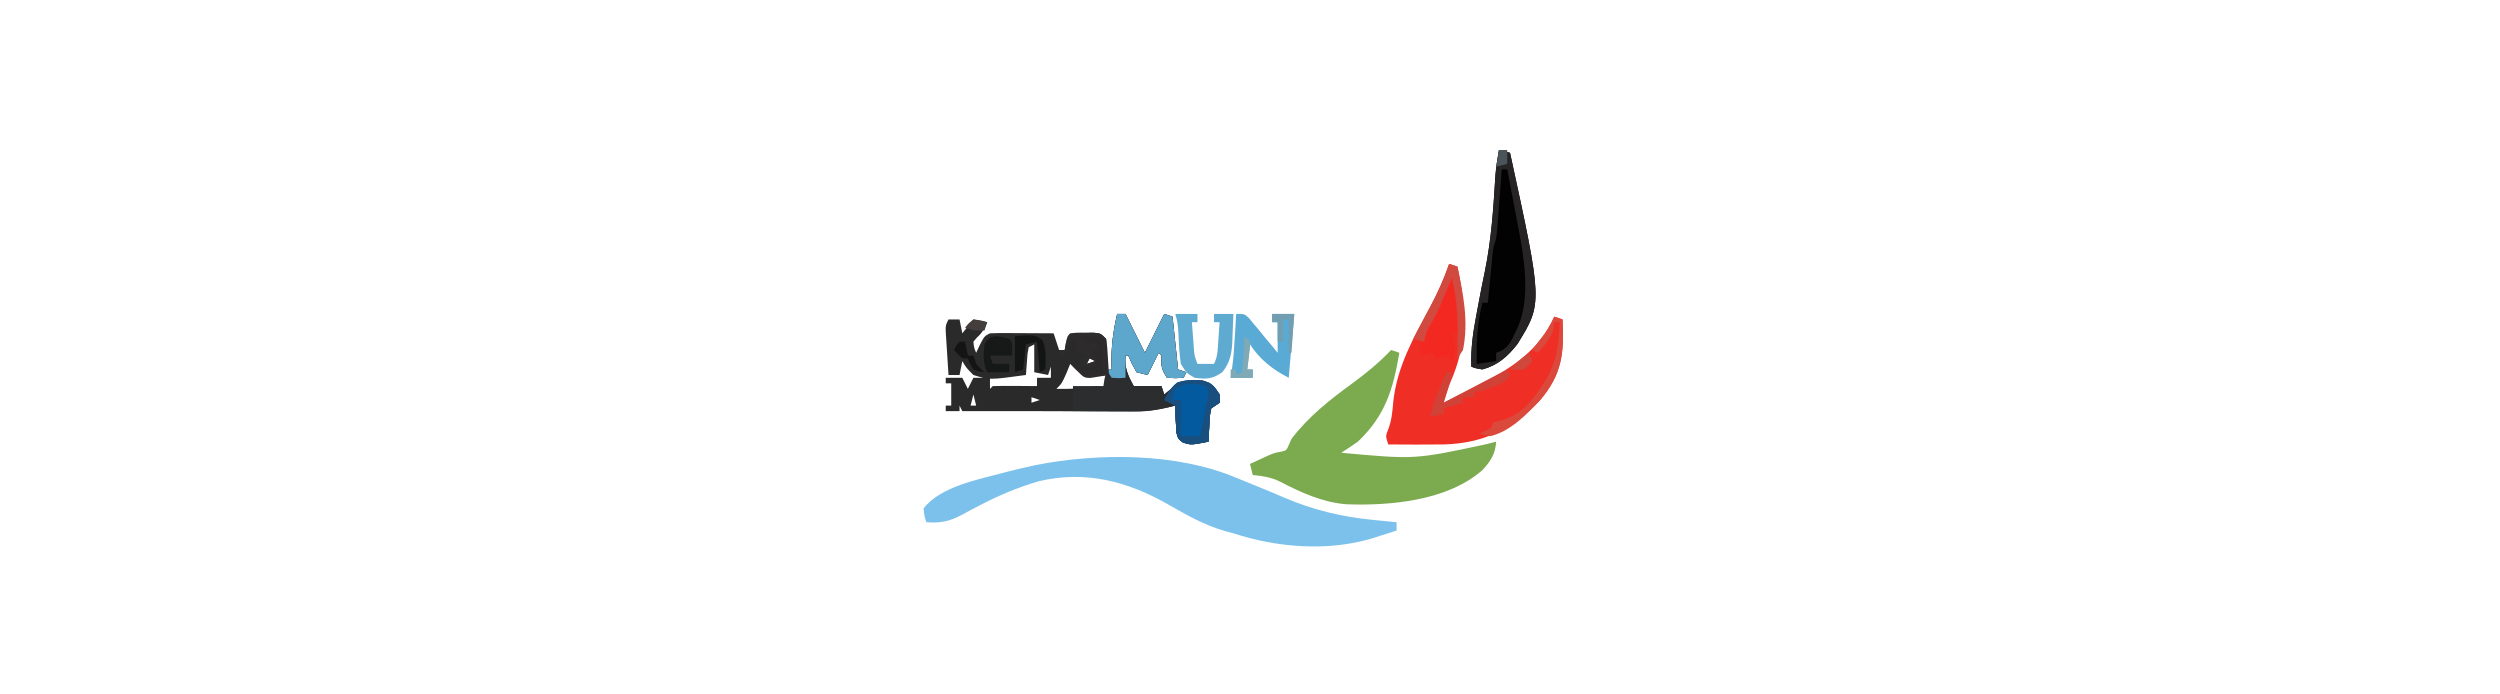 <?xml version="1.0" encoding="UTF-8"?>
<svg xmlns="http://www.w3.org/2000/svg" xmlns:xlink="http://www.w3.org/1999/xlink" width="3240px" height="900px" viewBox="0 0 3240 900" version="1.1">
<g id="surface1">
<path style=" stroke:none;fill-rule:nonzero;fill:rgb(16.863%,16.471%,16.863%);fill-opacity:1;" d="M 1447.891 406.816 C 1451.461 406.816 1455.031 406.816 1458.66 406.816 C 1466.961 423.426 1475.238 440.062 1483.766 457.199 C 1492.066 440.559 1500.316 423.949 1508.867 406.816 C 1512.438 407.98 1515.926 409.141 1519.609 410.387 C 1523.18 444.242 1523.18 444.242 1526.805 478.789 C 1532.117 480.59 1532.117 480.59 1537.516 482.414 C 1536.355 484.77 1535.191 487.176 1533.945 489.613 C 1523.621 490.277 1523.621 490.277 1512.438 489.613 C 1504.605 477.848 1504.965 474.277 1505.297 460.824 C 1503.5 459.051 1503.5 459.051 1501.727 457.199 C 1496.965 466.691 1492.234 476.215 1487.336 485.988 C 1482.656 484.824 1477.895 483.66 1472.996 482.414 C 1466.742 471.371 1466.742 471.371 1462.23 460.824 C 1461.066 460.824 1459.906 460.824 1458.66 460.824 C 1457.273 476.852 1461.73 486.484 1469.426 500.383 C 1481.246 500.383 1493.062 500.383 1505.297 500.383 C 1507.07 505.75 1507.07 505.75 1508.867 511.207 C 1511.691 508.879 1514.488 506.582 1517.395 504.23 C 1532.062 492.629 1540.367 492.242 1559.051 493.184 C 1571.145 497.504 1573.168 500.051 1580.586 511.207 C 1580.586 514.777 1580.586 518.293 1580.586 521.973 C 1577.016 524.383 1573.5 526.734 1569.816 529.199 C 1567.688 539.551 1567.688 539.551 1567.355 551.234 C 1567.133 555.191 1566.855 559.152 1566.637 563.219 C 1566.523 566.238 1566.359 569.254 1566.246 572.383 C 1543.66 576.785 1543.66 576.785 1533.281 573.602 C 1526.805 568.812 1526.805 568.812 1524.59 560.48 C 1524.426 557.27 1524.258 554.086 1524.094 550.789 C 1523.816 546.027 1523.816 546.027 1523.457 541.129 C 1523.289 535.926 1523.18 530.805 1523.18 525.629 C 1521.242 526.125 1519.219 526.625 1517.172 527.176 C 1502.668 530.691 1489.16 533.27 1474.215 533.211 C 1471.004 533.211 1467.82 533.211 1464.527 533.211 C 1461.066 533.211 1457.664 533.156 1454.148 533.156 C 1450.633 533.156 1447.062 533.156 1443.434 533.156 C 1432.168 533.102 1420.848 533.102 1409.582 533.047 C 1401.945 532.992 1394.359 532.992 1386.723 532.992 C 1370.004 532.934 1353.203 532.879 1336.484 532.824 C 1331.805 532.824 1327.102 532.824 1322.422 532.824 C 1297.344 532.824 1272.242 532.824 1247.137 532.824 C 1245.973 530.418 1244.809 528.062 1243.566 525.629 C 1243.566 527.953 1243.566 530.359 1243.566 532.824 C 1237.668 532.824 1231.746 532.824 1225.684 532.824 C 1225.684 530.418 1225.684 528.062 1225.684 525.629 C 1228.008 525.629 1230.418 525.629 1232.797 525.629 C 1232.797 516.078 1232.797 506.582 1232.797 496.809 C 1230.473 496.809 1228.066 496.809 1225.684 496.809 C 1225.684 494.43 1225.684 492.078 1225.684 489.613 C 1232.742 489.613 1239.828 489.613 1247.137 489.613 C 1249.543 494.375 1251.867 499.109 1254.332 504.008 C 1256.684 499.273 1259.066 494.484 1261.527 489.613 C 1268.613 489.613 1275.699 489.613 1283.008 489.613 C 1283.008 494.375 1283.008 499.109 1283.008 504.008 C 1284.172 502.789 1285.387 501.629 1286.633 500.383 C 1296.266 500.105 1305.871 500.051 1315.504 500.16 C 1318.242 500.16 1320.93 500.215 1323.777 500.215 C 1330.449 500.27 1337.203 500.324 1343.957 500.383 C 1343.957 496.809 1343.957 493.238 1343.957 489.613 C 1349.852 489.613 1355.777 489.613 1361.922 489.613 C 1361.922 484.824 1361.922 480.09 1361.922 475.219 C 1360.121 480.535 1360.121 480.535 1358.293 485.988 C 1352.371 484.824 1346.477 483.66 1340.387 482.414 C 1340.387 470.539 1340.387 458.637 1340.387 446.375 C 1336.816 448.145 1336.816 448.145 1333.191 450 C 1331.527 458.473 1331.527 458.473 1330.949 468.242 C 1330.672 471.535 1330.395 474.832 1330.172 478.234 C 1329.949 480.809 1329.785 483.355 1329.617 485.988 C 1282.344 492.465 1282.344 492.465 1261.527 485.988 C 1252.34 476.797 1252.34 476.797 1247.137 468.02 C 1245.973 473.945 1244.809 479.84 1243.566 485.988 C 1238.832 485.988 1234.098 485.988 1229.254 485.988 C 1228.562 475.328 1227.898 464.672 1227.234 454.07 C 1227.012 450.996 1226.848 447.98 1226.625 444.879 C 1226.461 441.973 1226.293 439.066 1226.07 436.105 C 1225.906 433.418 1225.738 430.762 1225.574 427.965 C 1225.684 421.211 1225.684 421.211 1229.254 414.012 C 1233.988 414.012 1238.723 414.012 1243.566 414.012 C 1244.754 419.91 1245.973 425.891 1247.137 431.98 C 1251.867 426.055 1256.629 420.16 1261.527 414.012 C 1267.453 415.176 1273.348 416.34 1279.438 417.586 C 1275.754 425.777 1272.961 431.371 1266.207 437.379 C 1264.656 439.176 1263.078 440.949 1261.527 442.801 C 1262.305 450.609 1262.305 450.609 1265.098 457.199 C 1266.703 453.684 1268.336 450.223 1270 446.652 C 1275.867 435.605 1275.867 435.605 1283.008 431.98 C 1289.234 431.703 1295.492 431.648 1301.746 431.648 C 1305.484 431.648 1309.164 431.703 1312.957 431.703 C 1318.742 431.758 1318.742 431.758 1324.719 431.758 C 1330.504 431.812 1330.504 431.812 1336.539 431.812 C 1346.172 431.867 1355.832 431.922 1365.492 431.98 C 1367.816 439.121 1370.223 446.262 1372.605 453.625 C 1375.012 453.625 1377.367 453.625 1379.801 453.625 C 1380.328 450.719 1380.879 447.812 1381.379 444.824 C 1383.371 435.605 1383.371 435.605 1386.996 431.98 C 1393.473 431.535 1399.953 431.371 1406.457 431.316 C 1410.027 431.258 1413.543 431.258 1417.223 431.203 C 1426.441 431.98 1426.441 431.98 1433.582 439.176 C 1434.301 448.559 1434.301 448.559 1434.023 459.441 C 1433.969 463.066 1433.914 466.691 1433.859 470.375 C 1433.746 473.168 1433.691 475.938 1433.582 478.789 C 1435.961 478.789 1438.316 478.789 1440.777 478.789 C 1440.641 476.629 1440.586 474.441 1440.473 472.199 C 1440.031 449.445 1442.66 428.906 1447.891 406.816 Z M 1412.102 464.395 C 1410.883 466.805 1409.695 469.129 1408.477 471.594 C 1412.047 470.43 1415.617 469.184 1419.242 468.02 C 1416.891 466.805 1414.512 465.613 1412.102 464.395 Z M 1290.203 468.02 C 1304.516 471.594 1304.516 471.594 1304.516 471.594 Z M 1386.996 471.594 C 1384.562 477.625 1384.562 477.625 1382.043 483.773 C 1376.23 496.809 1376.23 496.809 1369.062 504.008 C 1387.496 504.34 1404.629 503.453 1422.812 500.383 C 1424.031 502.789 1425.195 505.145 1426.441 507.578 C 1432.004 502.902 1432.004 502.902 1437.152 496.809 C 1437.152 493.238 1437.152 489.668 1437.152 485.988 C 1433.969 486.262 1433.969 486.262 1430.73 486.484 C 1415.23 487.23 1407.312 487.566 1393.918 478.789 C 1391.648 476.465 1389.352 474.055 1386.996 471.594 Z M 1261.527 511.207 C 1260.312 515.965 1259.121 520.699 1257.902 525.629 C 1260.312 525.629 1262.637 525.629 1265.098 525.629 C 1263.938 520.867 1262.691 516.078 1261.527 511.207 Z M 1318.852 514.777 C 1322.422 525.629 1322.422 525.629 1322.422 525.629 Z M 1336.816 514.777 C 1336.816 517.184 1336.816 519.539 1336.816 521.973 C 1340.332 520.812 1343.902 519.648 1347.527 518.402 C 1344.012 517.184 1340.441 516.023 1336.816 514.777 Z M 1336.816 514.777 "/>
<path style=" stroke:none;fill-rule:nonzero;fill:rgb(93.725%,18.431%,14.51%);fill-opacity:1;" d="M 1878.078 342.012 C 1881.648 343.203 1885.223 344.363 1888.848 345.582 C 1900.5 400.836 1902.52 443.578 1879.492 496.035 C 1875.699 504.922 1873.07 512.672 1870.938 521.973 C 1884.004 515.469 1896.93 508.824 1909.938 502.18 C 1913.562 500.383 1917.191 498.555 1920.926 496.699 C 1960.453 476.324 1995.938 452.41 2014.316 410.387 C 2017.887 411.605 2021.457 412.77 2025.082 414.012 C 2027.16 457.805 2024.586 485.047 1995.523 519.094 C 1960.34 556.133 1922.531 574.652 1870.938 576.008 C 1847.023 576.285 1823.164 576.23 1799.223 576.008 C 1795.68 565.184 1795.68 565.184 1798.836 557.27 C 1803.762 544.922 1804.59 533.047 1805.754 519.98 C 1810.848 474.555 1831.91 437.793 1853.277 397.984 C 1863.078 379.688 1871.355 361.668 1878.078 342.012 Z M 1878.078 342.012 "/>
<path style=" stroke:none;fill-rule:nonzero;fill:rgb(48.235%,75.686%,92.157%);fill-opacity:1;" d="M 1602.09 619.191 C 1610.176 622.488 1618.285 625.781 1626.422 629.074 C 1639.07 634.195 1651.664 639.402 1664.23 644.855 C 1702.039 661.105 1739.797 670.043 1780.676 673.895 C 1784.969 674.336 1784.969 674.336 1789.367 674.777 C 1796.234 675.441 1803.152 676.105 1809.988 676.801 C 1809.988 680.371 1809.988 683.941 1809.988 687.621 C 1802.684 689.949 1795.375 692.246 1788.039 694.598 C 1783.941 695.871 1779.875 697.145 1775.695 698.504 C 1718.539 714.777 1654.406 709.438 1598.465 691.195 C 1594.895 690.227 1591.379 689.285 1587.699 688.289 C 1561.043 680.648 1538.18 667.637 1514.266 653.961 C 1461.73 623.926 1407.59 609.477 1347.086 623.484 C 1319.625 631.371 1293.773 642.309 1268.449 655.566 C 1265.93 656.867 1263.383 658.195 1260.809 659.555 C 1255.855 662.102 1250.926 664.785 1246.082 667.469 C 1230.305 675.773 1218.82 678.184 1200.578 676.801 C 1197.895 668.688 1197.895 668.688 1196.953 658.805 C 1219.262 630.57 1266.371 621.824 1299.836 612.883 C 1302.52 612.16 1305.207 611.496 1307.918 610.723 C 1316.359 608.59 1324.719 606.652 1333.191 604.797 C 1337.703 603.801 1337.703 603.801 1342.27 602.723 C 1423.812 586.723 1525.199 586.723 1602.09 619.191 Z M 1602.09 619.191 "/>
<path style=" stroke:none;fill-rule:nonzero;fill:rgb(48.627%,66.667%,30.588%);fill-opacity:1;" d="M 1802.848 453.625 C 1806.363 454.789 1809.934 455.98 1813.559 457.199 C 1805.477 504.535 1795.539 538.391 1759.809 572.383 C 1752.723 577.336 1745.578 582.211 1738.273 586.777 C 1833.488 595.523 1833.488 595.523 1924.719 576.008 C 1929.453 574.707 1934.242 573.488 1939.055 572.383 C 1938.086 588.273 1931.695 597.934 1921.203 609.254 C 1876.141 648.84 1802.352 655.707 1744.695 653.52 C 1713.695 651 1686.016 638.238 1658.695 624.066 C 1646.988 618.363 1636.441 616.895 1623.57 615.621 C 1622.406 610.832 1621.219 606.07 1620 601.227 C 1625.066 598.875 1630.16 596.551 1635.223 594.25 C 1639.457 592.285 1639.457 592.285 1643.805 590.293 C 1652.301 586.777 1652.301 586.777 1660.051 585.449 C 1667.164 583.816 1667.164 583.816 1670.238 576.84 C 1671.426 574.152 1672.59 571.551 1673.754 568.812 C 1696.062 539.551 1723.324 518.238 1752.664 496.809 C 1770.906 483.441 1787.238 470.043 1802.848 453.625 Z M 1802.848 453.625 "/>
<path style=" stroke:none;fill-rule:nonzero;fill:rgb(0.784%,0.784%,0.784%);fill-opacity:1;" d="M 1942.656 194.41 C 1947.359 195.602 1952.094 196.766 1956.992 197.98 C 1999.371 392.699 1999.371 392.699 1966.707 445.711 C 1954.336 461.652 1941.105 473.504 1921.148 478.789 C 1912.844 477.461 1912.844 477.461 1906.809 475.219 C 1906.035 452.188 1908.941 431.203 1913.289 408.586 C 1913.953 405.07 1914.617 401.555 1915.281 397.984 C 1918.074 382.762 1921.039 367.645 1924.219 352.504 C 1932.855 310.703 1935.543 268.684 1938.145 226.105 C 1939.113 215.395 1940.773 204.957 1942.656 194.41 Z M 1942.656 194.41 "/>
<path style=" stroke:none;fill-rule:nonzero;fill:rgb(17.255%,17.647%,18.431%);fill-opacity:1;" d="M 1447.891 406.816 C 1451.461 406.816 1455.031 406.816 1458.66 406.816 C 1466.961 423.426 1475.238 440.062 1483.766 457.199 C 1492.066 440.559 1500.316 423.949 1508.867 406.816 C 1512.438 407.98 1515.926 409.141 1519.609 410.387 C 1521.961 432.977 1524.367 455.535 1526.805 478.789 C 1530.32 479.98 1533.891 481.199 1537.516 482.414 C 1536.355 484.77 1535.191 487.176 1533.945 489.613 C 1523.621 490.277 1523.621 490.277 1512.438 489.613 C 1504.605 477.848 1504.965 474.277 1505.297 460.824 C 1504.109 459.605 1502.891 458.414 1501.727 457.199 C 1496.965 466.691 1492.234 476.215 1487.336 485.988 C 1482.656 484.824 1477.895 483.66 1472.996 482.414 C 1466.742 471.371 1466.742 471.371 1462.23 460.824 C 1461.066 460.824 1459.906 460.824 1458.66 460.824 C 1457.273 476.852 1461.73 486.484 1469.426 500.383 C 1481.246 500.383 1493.062 500.383 1505.297 500.383 C 1507.07 505.75 1507.07 505.75 1508.867 511.207 C 1511.691 508.879 1514.488 506.582 1517.395 504.23 C 1532.062 492.629 1540.367 492.242 1559.051 493.184 C 1571.145 497.504 1573.168 500.051 1580.586 511.207 C 1580.586 514.777 1580.586 518.293 1580.586 521.973 C 1577.016 524.383 1573.5 526.734 1569.816 529.199 C 1567.688 539.551 1567.688 539.551 1567.355 551.234 C 1567.133 555.191 1566.855 559.152 1566.637 563.219 C 1566.523 566.238 1566.359 569.254 1566.246 572.383 C 1543.66 576.785 1543.66 576.785 1533.281 573.602 C 1526.805 568.812 1526.805 568.812 1524.59 560.48 C 1524.426 557.27 1524.258 554.086 1524.094 550.789 C 1523.816 546.027 1523.816 546.027 1523.457 541.129 C 1523.289 535.926 1523.18 530.805 1523.18 525.629 C 1521.242 526.125 1519.219 526.625 1517.172 527.176 C 1500.148 531.301 1484.816 533.27 1467.266 533.156 C 1462.727 533.156 1458.27 533.156 1453.703 533.102 C 1449.082 533.102 1444.375 533.047 1439.645 533.047 C 1432.559 532.992 1432.559 532.992 1425.359 532.992 C 1413.762 532.934 1402.164 532.879 1390.566 532.824 C 1390.566 522.113 1390.566 511.426 1390.566 500.383 C 1403.742 500.383 1416.836 500.383 1430.012 500.383 C 1430.453 497.504 1430.898 494.598 1431.34 491.633 C 1432.059 488.562 1432.836 485.543 1433.582 482.414 C 1435.961 481.199 1438.316 480.035 1440.777 478.789 C 1440.641 476.629 1440.586 474.441 1440.473 472.199 C 1440.031 449.445 1442.66 428.906 1447.891 406.816 Z M 1447.891 406.816 "/>
<path style=" stroke:none;fill-rule:nonzero;fill:rgb(14.902%,14.118%,14.51%);fill-opacity:1;" d="M 1942.656 194.41 C 1947.359 195.602 1952.094 196.766 1956.992 197.98 C 1999.371 392.699 1999.371 392.699 1966.707 445.711 C 1954.336 461.652 1941.105 473.504 1921.148 478.789 C 1912.844 477.461 1912.844 477.461 1906.809 475.219 C 1906.035 452.188 1908.941 431.203 1913.289 408.586 C 1913.953 405.07 1914.617 401.555 1915.281 397.984 C 1918.074 382.762 1921.039 367.645 1924.219 352.504 C 1932.855 310.703 1935.543 268.684 1938.145 226.105 C 1939.113 215.395 1940.773 204.957 1942.656 194.41 Z M 1946.227 219.574 C 1946.004 222.258 1945.836 224.945 1945.617 227.684 C 1944.73 239.781 1943.789 251.852 1942.902 263.949 C 1942.543 268.129 1942.211 272.309 1941.934 276.684 C 1941.602 280.695 1941.27 284.711 1940.992 288.836 C 1940.719 292.57 1940.441 296.254 1940.109 300.102 C 1939.055 309.598 1939.055 309.598 1935.484 320.422 C 1934.684 326.012 1934.074 331.574 1933.574 337.223 C 1933.242 340.406 1932.91 343.645 1932.637 346.941 C 1932.305 350.289 1931.969 353.637 1931.695 357.098 C 1931.336 360.449 1931 363.824 1930.668 367.34 C 1929.895 375.672 1929.062 384.035 1928.289 392.422 C 1925.938 392.422 1923.582 392.422 1921.148 392.422 C 1914.562 419.078 1913.121 444.133 1913.953 471.594 C 1926.379 469.82 1926.379 469.82 1939.055 468.02 C 1939.055 464.449 1939.055 460.879 1939.055 457.199 C 1941.215 456.367 1943.402 455.535 1945.617 454.68 C 1955.609 448.672 1958.129 442.914 1963.027 432.477 C 1965.242 427.801 1965.242 427.801 1967.539 423.039 C 1983.703 384.309 1975.344 335.148 1967.758 295.203 C 1966.543 288.613 1965.297 282.023 1964.078 275.492 C 1960.562 256.863 1956.992 238.23 1953.367 219.574 C 1951.043 219.574 1948.688 219.574 1946.227 219.574 Z M 1946.227 219.574 "/>
<path style=" stroke:none;fill-rule:nonzero;fill:rgb(36.471%,65.098%,80%);fill-opacity:1;" d="M 1447.891 406.816 C 1451.461 406.816 1455.031 406.816 1458.66 406.816 C 1466.961 423.426 1475.238 440.062 1483.766 457.199 C 1492.066 440.559 1500.316 423.949 1508.867 406.816 C 1512.438 407.98 1515.926 409.141 1519.609 410.387 C 1521.961 432.977 1524.367 455.535 1526.805 478.789 C 1530.32 479.98 1533.891 481.199 1537.516 482.414 C 1536.355 484.77 1535.191 487.176 1533.945 489.613 C 1523.621 490.277 1523.621 490.277 1512.438 489.613 C 1504.605 477.848 1504.965 474.277 1505.297 460.824 C 1504.109 459.605 1502.891 458.414 1501.727 457.199 C 1496.965 466.691 1492.234 476.215 1487.336 485.988 C 1482.656 484.824 1477.895 483.66 1472.996 482.414 C 1466.742 471.371 1466.742 471.371 1462.23 460.824 C 1461.066 460.824 1459.906 460.824 1458.66 460.824 C 1458.66 463.562 1458.66 466.305 1458.66 469.129 C 1458.66 475.938 1458.66 482.746 1458.66 489.613 C 1450.188 490.277 1450.188 490.277 1440.777 489.613 C 1438.371 486.043 1436.016 482.473 1433.582 478.789 C 1435.961 478.789 1438.316 478.789 1440.777 478.789 C 1440.641 476.629 1440.586 474.441 1440.473 472.199 C 1440.031 449.445 1442.66 428.906 1447.891 406.816 Z M 1447.891 406.816 "/>
<path style=" stroke:none;fill-rule:nonzero;fill:rgb(34.902%,66.667%,83.529%);fill-opacity:1;" d="M 1602.09 406.816 C 1612.805 406.816 1612.805 406.816 1618.727 412.324 C 1620.773 414.844 1622.852 417.309 1624.898 419.855 C 1627.086 422.43 1629.246 425.059 1631.543 427.742 C 1634.668 431.648 1634.668 431.648 1637.91 435.605 C 1641.422 439.785 1644.938 443.965 1648.453 448.199 C 1650.891 451.164 1653.352 454.125 1655.844 457.199 C 1655.844 444.133 1655.844 431.094 1655.844 417.586 C 1653.465 417.586 1651.109 417.586 1648.676 417.586 C 1648.676 414.07 1648.676 410.496 1648.676 406.816 C 1658.141 406.816 1667.637 406.816 1677.379 406.816 C 1675 434.137 1672.645 461.434 1670.184 489.613 C 1649.895 479.398 1632.539 465.668 1620 446.375 C 1618.836 457.086 1617.648 467.801 1616.43 478.789 C 1618.781 478.789 1621.164 478.789 1623.57 478.789 C 1623.57 482.359 1623.57 485.93 1623.57 489.613 C 1614.133 489.613 1604.664 489.613 1594.895 489.613 C 1595.477 486.043 1596.031 482.527 1596.582 478.898 C 1598.688 463.953 1599.656 449.059 1600.484 434.027 C 1600.652 431.426 1600.82 428.738 1600.984 426.055 C 1601.371 419.633 1601.703 413.238 1602.09 406.816 Z M 1602.09 406.816 "/>
<path style=" stroke:none;fill-rule:nonzero;fill:rgb(1.176%,35.294%,61.961%);fill-opacity:1;" d="M 1567.355 496.145 C 1573.387 500.383 1573.387 500.383 1580.586 511.207 C 1580.586 514.777 1580.586 518.293 1580.586 521.973 C 1577.016 524.383 1573.5 526.734 1569.816 529.199 C 1567.688 539.551 1567.688 539.551 1567.355 551.234 C 1567.133 555.191 1566.855 559.152 1566.637 563.219 C 1566.523 566.238 1566.359 569.254 1566.246 572.383 C 1543.66 576.785 1543.66 576.785 1533.281 573.602 C 1526.805 568.812 1526.805 568.812 1524.59 560.48 C 1524.426 557.27 1524.258 554.086 1524.094 550.789 C 1523.926 547.605 1523.676 544.422 1523.457 541.129 C 1523.289 535.926 1523.18 530.805 1523.18 525.629 C 1518.445 523.219 1513.77 520.867 1508.867 518.402 C 1513.656 509.266 1517.559 501.961 1525.918 495.648 C 1540.035 491.355 1553.402 491.191 1567.355 496.145 Z M 1567.355 496.145 "/>
<path style=" stroke:none;fill-rule:nonzero;fill:rgb(95.294%,16.078%,12.941%);fill-opacity:1;" d="M 1878.078 356.406 C 1880.488 357.598 1882.84 358.762 1885.277 359.977 C 1892.973 385.832 1893.359 412.434 1892.473 439.176 C 1891.254 436.824 1890.094 434.441 1888.848 431.98 C 1886.523 431.98 1884.113 431.98 1881.707 431.98 C 1882.895 434.387 1884.059 436.77 1885.277 439.176 C 1885.441 447.59 1885.441 456.035 1885.277 464.395 C 1882.949 465.559 1880.543 466.805 1878.078 468.02 C 1878.078 465.613 1878.078 463.23 1878.078 460.824 C 1872.184 461.988 1866.262 463.176 1860.199 464.395 C 1859.008 461.988 1857.848 459.66 1856.629 457.199 C 1851.867 458.359 1847.133 459.605 1842.289 460.824 C 1841.074 454.844 1839.883 448.949 1838.664 442.801 C 1841.074 442.801 1843.398 442.801 1845.859 442.801 C 1846.25 439.676 1846.582 436.547 1846.969 433.363 C 1849.598 420.492 1853.832 411.16 1859.977 399.617 C 1867.449 385.445 1873.402 371.77 1878.078 356.406 Z M 1878.078 356.406 "/>
<path style=" stroke:none;fill-rule:nonzero;fill:rgb(37.255%,66.667%,81.961%);fill-opacity:1;" d="M 1523.18 406.816 C 1532.672 406.816 1542.141 406.816 1551.91 406.816 C 1551.91 410.387 1551.91 413.957 1551.91 417.586 C 1549.5 417.586 1547.176 417.586 1544.715 417.586 C 1545.211 424.559 1545.766 431.535 1546.262 438.512 C 1546.734 444.352 1546.734 444.352 1547.176 450.277 C 1547.953 460.988 1547.953 460.988 1551.91 471.594 C 1558.996 471.594 1566.082 471.594 1573.387 471.594 C 1578.453 461.379 1578.23 451.91 1579.008 440.559 C 1579.285 436.27 1579.617 431.98 1579.895 427.578 C 1580.113 424.285 1580.336 420.988 1580.586 417.586 C 1578.176 417.586 1575.824 417.586 1573.387 417.586 C 1573.387 414.07 1573.387 410.496 1573.387 406.816 C 1581.691 406.816 1589.941 406.816 1598.465 406.816 C 1598.188 416.008 1597.801 425.223 1597.359 434.496 C 1597.305 437.043 1597.191 439.676 1597.137 442.359 C 1596.309 458.414 1594.34 469.293 1584.156 482.414 C 1570.703 491.414 1564.227 491.523 1548.285 489.613 C 1537.961 483.773 1537.961 483.773 1530.375 471.594 C 1528.492 458.637 1527.719 446.043 1527.305 432.977 C 1526.859 423.48 1525.973 415.785 1523.18 406.816 Z M 1523.18 406.816 "/>
<path style=" stroke:none;fill-rule:nonzero;fill:rgb(9.804%,30.98%,49.412%);fill-opacity:1;" d="M 1567.355 496.145 C 1573.387 500.383 1573.387 500.383 1580.586 511.207 C 1580.586 514.777 1580.586 518.293 1580.586 521.973 C 1577.016 524.383 1573.5 526.734 1569.816 529.199 C 1567.688 539.551 1567.688 539.551 1567.355 551.234 C 1567.133 555.191 1566.855 559.152 1566.637 563.219 C 1566.523 566.238 1566.359 569.254 1566.246 572.383 C 1543.66 576.785 1543.66 576.785 1533.281 573.602 C 1526.805 568.812 1526.805 568.812 1524.59 560.48 C 1524.426 557.27 1524.258 554.086 1524.094 550.789 C 1523.926 547.605 1523.676 544.422 1523.457 541.129 C 1523.289 535.926 1523.18 530.805 1523.18 525.629 C 1518.445 523.219 1513.77 520.867 1508.867 518.402 C 1513.656 509.266 1517.559 501.961 1525.918 495.648 C 1540.035 491.355 1553.402 491.191 1567.355 496.145 Z M 1523.18 504.008 C 1520.023 511.316 1520.023 511.316 1519.609 518.402 C 1523.18 518.402 1526.695 518.402 1530.375 518.402 C 1530.375 533.82 1530.375 549.27 1530.375 565.184 C 1538.625 565.184 1546.953 565.184 1555.48 565.184 C 1556.645 559.207 1557.887 553.172 1559.051 547.219 C 1559.715 543.871 1560.379 540.52 1561.098 537.059 C 1562.066 531.91 1562.066 531.91 1563.062 526.734 C 1563.785 523.273 1564.449 519.871 1565.113 516.355 C 1567.023 507.578 1567.023 507.578 1562.621 500.383 C 1547.344 496.203 1537.02 495.703 1523.18 504.008 Z M 1523.18 504.008 "/>
<path style=" stroke:none;fill-rule:nonzero;fill:rgb(85.49%,28.627%,23.529%);fill-opacity:1;" d="M 2014.316 410.387 C 2017.887 411.605 2021.457 412.77 2025.082 414.012 C 2027.16 457.805 2024.586 485.047 1995.523 519.094 C 1977.918 537.781 1957.492 558.762 1931.914 565.184 C 1923.582 563.828 1923.582 563.828 1917.578 561.613 C 1919.848 560.535 1922.145 559.539 1924.496 558.43 C 1932.469 555.027 1932.469 555.027 1935.484 547.219 C 1939.168 546.305 1942.902 545.422 1946.695 544.48 C 1975.676 536.617 1990.18 513.227 2005.457 488.84 C 2014.621 471.535 2018.746 455.535 2020.184 436.047 C 2020.461 432.59 2020.684 429.074 2020.957 425.5 C 2021.125 422.871 2021.348 420.324 2021.512 417.586 C 2019.133 417.586 2016.781 417.586 2014.316 417.586 C 2013.984 421.375 2013.984 421.375 2013.652 425.223 C 2009.695 439.344 2002.551 446.43 1992.863 457.199 C 1990.457 456.035 1988.133 454.789 1985.668 453.625 C 1987.105 451.66 1988.629 449.777 1990.125 447.812 C 1992.09 445.266 1993.973 442.746 1995.992 440.117 C 1997.875 437.598 1999.785 435.105 2001.777 432.531 C 2006.789 425.336 2010.691 418.305 2014.316 410.387 Z M 2014.316 410.387 "/>
<path style=" stroke:none;fill-rule:nonzero;fill:rgb(81.961%,29.02%,24.706%);fill-opacity:1;" d="M 1878.078 342.012 C 1881.648 343.203 1885.223 344.363 1888.848 345.582 C 1896.484 381.762 1903.57 416.645 1896.043 453.625 C 1892.473 458.941 1892.473 458.941 1888.848 464.395 C 1888.957 460.16 1889.012 455.98 1889.125 451.605 C 1889.512 420.27 1889.234 390.621 1881.707 359.977 C 1880.266 363.438 1878.883 366.844 1877.359 370.359 C 1875.477 374.953 1873.512 379.52 1871.629 384.09 C 1870.66 386.332 1869.719 388.574 1868.781 390.898 C 1863.188 404.074 1856.906 416.172 1849.434 428.406 C 1846.914 436.27 1846.914 436.27 1845.859 442.801 C 1841.129 441.641 1836.367 440.395 1831.523 439.176 C 1833.02 436.324 1833.02 436.324 1834.652 433.363 C 1839.383 424.559 1844.062 415.676 1848.766 406.816 C 1851.203 402.277 1851.203 402.277 1853.668 397.652 C 1863.301 379.465 1871.355 361.5 1878.078 342.012 Z M 1878.078 342.012 "/>
<path style=" stroke:none;fill-rule:nonzero;fill:rgb(17.647%,16.863%,17.255%);fill-opacity:1;" d="M 1406.457 431.316 C 1410.027 431.258 1413.543 431.258 1417.223 431.203 C 1426.441 431.98 1426.441 431.98 1433.582 439.176 C 1435.078 450.168 1435.078 450.168 1435.797 463.066 C 1436.074 467.355 1436.348 471.594 1436.625 475.992 C 1436.93 480.977 1436.93 480.977 1437.152 485.988 C 1432.004 486.871 1426.883 487.73 1421.68 488.449 C 1418.855 488.949 1415.949 489.391 1412.988 489.836 C 1404.906 489.613 1404.906 489.613 1394.141 478.789 C 1405.957 479.98 1417.777 481.199 1430.012 482.414 C 1428.82 468.133 1427.602 453.902 1426.441 439.176 C 1415.785 437.434 1415.785 437.434 1404.906 435.605 C 1404.906 438.012 1404.906 440.34 1404.906 442.801 C 1410.828 443.965 1416.727 445.211 1422.812 446.375 C 1422.812 448.781 1422.812 451.164 1422.812 453.625 C 1420.461 453.625 1418.137 453.625 1415.672 453.625 C 1415.672 455.98 1415.672 458.359 1415.672 460.824 C 1418 460.824 1420.406 460.824 1422.812 460.824 C 1421.625 465.559 1420.461 470.32 1419.242 475.219 C 1413.32 475.219 1407.426 475.219 1401.336 475.219 C 1401.336 471.648 1401.336 468.078 1401.336 464.395 C 1403.688 463.23 1406.07 461.988 1408.477 460.824 C 1403.742 458.414 1399.039 456.035 1394.141 453.625 C 1394.141 448.836 1394.141 444.074 1394.141 439.176 C 1391.812 439.176 1389.406 439.176 1386.996 439.176 C 1385.781 445.156 1384.617 451.051 1383.371 457.199 C 1379.855 458.359 1376.285 459.605 1372.605 460.824 C 1372.605 458.414 1372.605 456.035 1372.605 453.625 C 1375.012 453.625 1377.367 453.625 1379.801 453.625 C 1380.328 450.719 1380.879 447.812 1381.379 444.824 C 1384.895 428.684 1391.176 431.426 1406.457 431.316 Z M 1412.102 464.395 C 1410.883 466.805 1409.695 469.129 1408.477 471.594 C 1412.047 470.43 1415.617 469.184 1419.242 468.02 C 1416.891 466.805 1414.512 465.613 1412.102 464.395 Z M 1412.102 464.395 "/>
<path style=" stroke:none;fill-rule:nonzero;fill:rgb(81.569%,25.49%,21.569%);fill-opacity:1;" d="M 1953.367 478.789 C 1954.613 481.199 1955.773 483.551 1956.992 485.988 C 1951.984 496.09 1946.059 496.809 1935.707 500.824 C 1930.891 502.734 1930.891 502.734 1925.992 504.699 C 1917.578 507.578 1917.578 507.578 1910.383 507.578 C 1910.383 509.988 1910.383 512.34 1910.383 514.777 C 1905.648 514.777 1900.887 514.777 1896.043 514.777 C 1896.043 517.184 1896.043 519.539 1896.043 521.973 C 1887.738 524.383 1879.492 526.734 1870.938 529.199 C 1870.938 531.578 1870.938 533.934 1870.938 536.395 C 1865.043 537.613 1859.121 538.777 1853.004 540.023 C 1859.285 520.312 1866.148 501.293 1874.508 482.414 C 1876.918 482.414 1879.27 482.414 1881.707 482.414 C 1879.27 496.422 1875.531 508.215 1870.938 521.973 C 1898.176 507.746 1925.383 493.461 1953.367 478.789 Z M 1953.367 478.789 "/>
<path style=" stroke:none;fill-rule:nonzero;fill:rgb(9.02%,9.412%,9.412%);fill-opacity:1;" d="M 1308.086 439.176 C 1311.711 442.801 1311.711 442.801 1311.934 452.02 C 1311.82 454.898 1311.766 457.805 1311.711 460.824 C 1302.246 460.824 1292.75 460.824 1283.008 460.824 C 1284.172 464.34 1285.387 467.91 1286.633 471.594 C 1293.719 471.594 1300.777 471.594 1308.086 471.594 C 1308.086 475.164 1308.086 478.734 1308.086 482.414 C 1298.672 482.414 1289.18 482.414 1279.438 482.414 C 1273.734 470.926 1274.453 458.887 1275.867 446.375 C 1283.727 431.867 1293.664 435.383 1308.086 439.176 Z M 1308.086 439.176 "/>
<path style=" stroke:none;fill-rule:nonzero;fill:rgb(7.451%,7.843%,7.843%);fill-opacity:1;" d="M 1315.281 435.605 C 1341.66 433.863 1341.66 433.863 1351.152 441.004 C 1356.328 454.016 1355.387 464.781 1354.723 478.789 C 1351.152 480.59 1351.152 480.59 1347.527 482.414 C 1346.363 469.293 1345.176 456.258 1343.957 442.801 C 1339.223 443.965 1334.461 445.211 1329.617 446.375 C 1328.457 457.086 1327.266 467.801 1326.047 478.789 C 1322.477 479.98 1318.906 481.199 1315.281 482.414 C 1315.281 466.969 1315.281 451.496 1315.281 435.605 Z M 1315.281 435.605 "/>
<path style=" stroke:none;fill-rule:nonzero;fill:rgb(44.706%,61.961%,69.412%);fill-opacity:1;" d="M 1648.676 406.816 C 1658.141 406.816 1667.637 406.816 1677.379 406.816 C 1676.16 423.426 1675 440.062 1673.754 457.199 C 1672.59 457.199 1671.426 457.199 1670.184 457.199 C 1670.184 442.969 1670.184 428.684 1670.184 414.012 C 1667.855 414.012 1665.449 414.012 1662.984 414.012 C 1662.984 423.48 1662.984 433.031 1662.984 442.801 C 1660.66 442.801 1658.309 442.801 1655.844 442.801 C 1655.844 434.496 1655.844 426.164 1655.844 417.586 C 1653.465 417.586 1651.109 417.586 1648.676 417.586 C 1648.676 414.07 1648.676 410.496 1648.676 406.816 Z M 1648.676 406.816 "/>
<path style=" stroke:none;fill-rule:nonzero;fill:rgb(49.804%,66.275%,70.98%);fill-opacity:1;" d="M 1612.805 435.605 C 1615.211 438.012 1617.535 440.34 1620 442.801 C 1619.891 451.383 1619.891 451.383 1618.672 461.266 C 1618.285 464.504 1617.867 467.801 1617.426 471.203 C 1617.094 473.723 1616.762 476.215 1616.43 478.789 C 1618.781 478.789 1621.164 478.789 1623.57 478.789 C 1623.57 482.359 1623.57 485.93 1623.57 489.613 C 1614.133 489.613 1604.664 489.613 1594.895 489.613 C 1594.895 486.043 1594.895 482.473 1594.895 478.789 C 1597.246 478.789 1599.656 478.789 1602.09 478.789 C 1602.09 481.199 1602.09 483.551 1602.09 485.988 C 1604.445 484.824 1606.77 483.66 1609.234 482.414 C 1610.922 471.426 1610.922 471.426 1611.477 458.746 C 1611.75 454.457 1612.027 450.168 1612.305 445.711 C 1612.473 442.359 1612.637 439.066 1612.805 435.605 Z M 1612.805 435.605 "/>
<path style=" stroke:none;fill-rule:nonzero;fill:rgb(7.451%,7.843%,7.451%);fill-opacity:1;" d="M 1243.566 442.801 C 1245.973 442.801 1248.324 442.801 1250.762 442.801 C 1251.953 448.727 1253.113 454.68 1254.332 460.824 C 1256.684 460.824 1259.066 460.824 1261.527 460.824 C 1262.691 464.34 1263.883 467.91 1265.098 471.594 C 1270.441 477.625 1270.441 477.625 1275.867 482.414 C 1269.113 481.473 1269.113 481.473 1261.527 478.789 C 1257.016 471.371 1257.016 471.371 1254.332 464.395 C 1252.008 464.395 1249.598 464.395 1247.137 464.395 C 1241.352 458.996 1241.352 458.996 1236.422 453.625 C 1239.996 446.375 1239.996 446.375 1243.566 442.801 Z M 1243.566 442.801 "/>
<path style=" stroke:none;fill-rule:nonzero;fill:rgb(26.667%,23.922%,24.314%);fill-opacity:1;" d="M 1261.527 414.012 C 1271.133 415.121 1271.133 415.121 1279.438 417.586 C 1278.246 421.156 1277.086 424.727 1275.867 428.406 C 1261.527 428.406 1261.527 428.406 1250.762 424.781 C 1254.996 419.191 1254.996 419.191 1261.527 414.012 Z M 1261.527 414.012 "/>
<path style=" stroke:none;fill-rule:nonzero;fill:rgb(81.569%,27.843%,23.529%);fill-opacity:1;" d="M 1982.098 457.199 C 1983.262 460.77 1984.449 464.34 1985.668 468.02 C 1981.434 473.391 1981.434 473.391 1974.902 478.789 C 1965.242 479.453 1965.242 479.453 1956.992 478.789 C 1965.074 470.375 1972.328 463.73 1982.098 457.199 Z M 1982.098 457.199 "/>
<path style=" stroke:none;fill-rule:nonzero;fill:rgb(29.412%,33.333%,34.902%);fill-opacity:1;" d="M 1942.656 194.41 C 1946.172 194.41 1949.742 194.41 1953.367 194.41 C 1953.367 200.336 1953.367 206.316 1953.367 212.379 C 1948.688 213.566 1943.957 214.785 1939.055 216.004 C 1940.273 208.863 1941.438 201.719 1942.656 194.41 Z M 1942.656 194.41 "/>
</g>
</svg>

